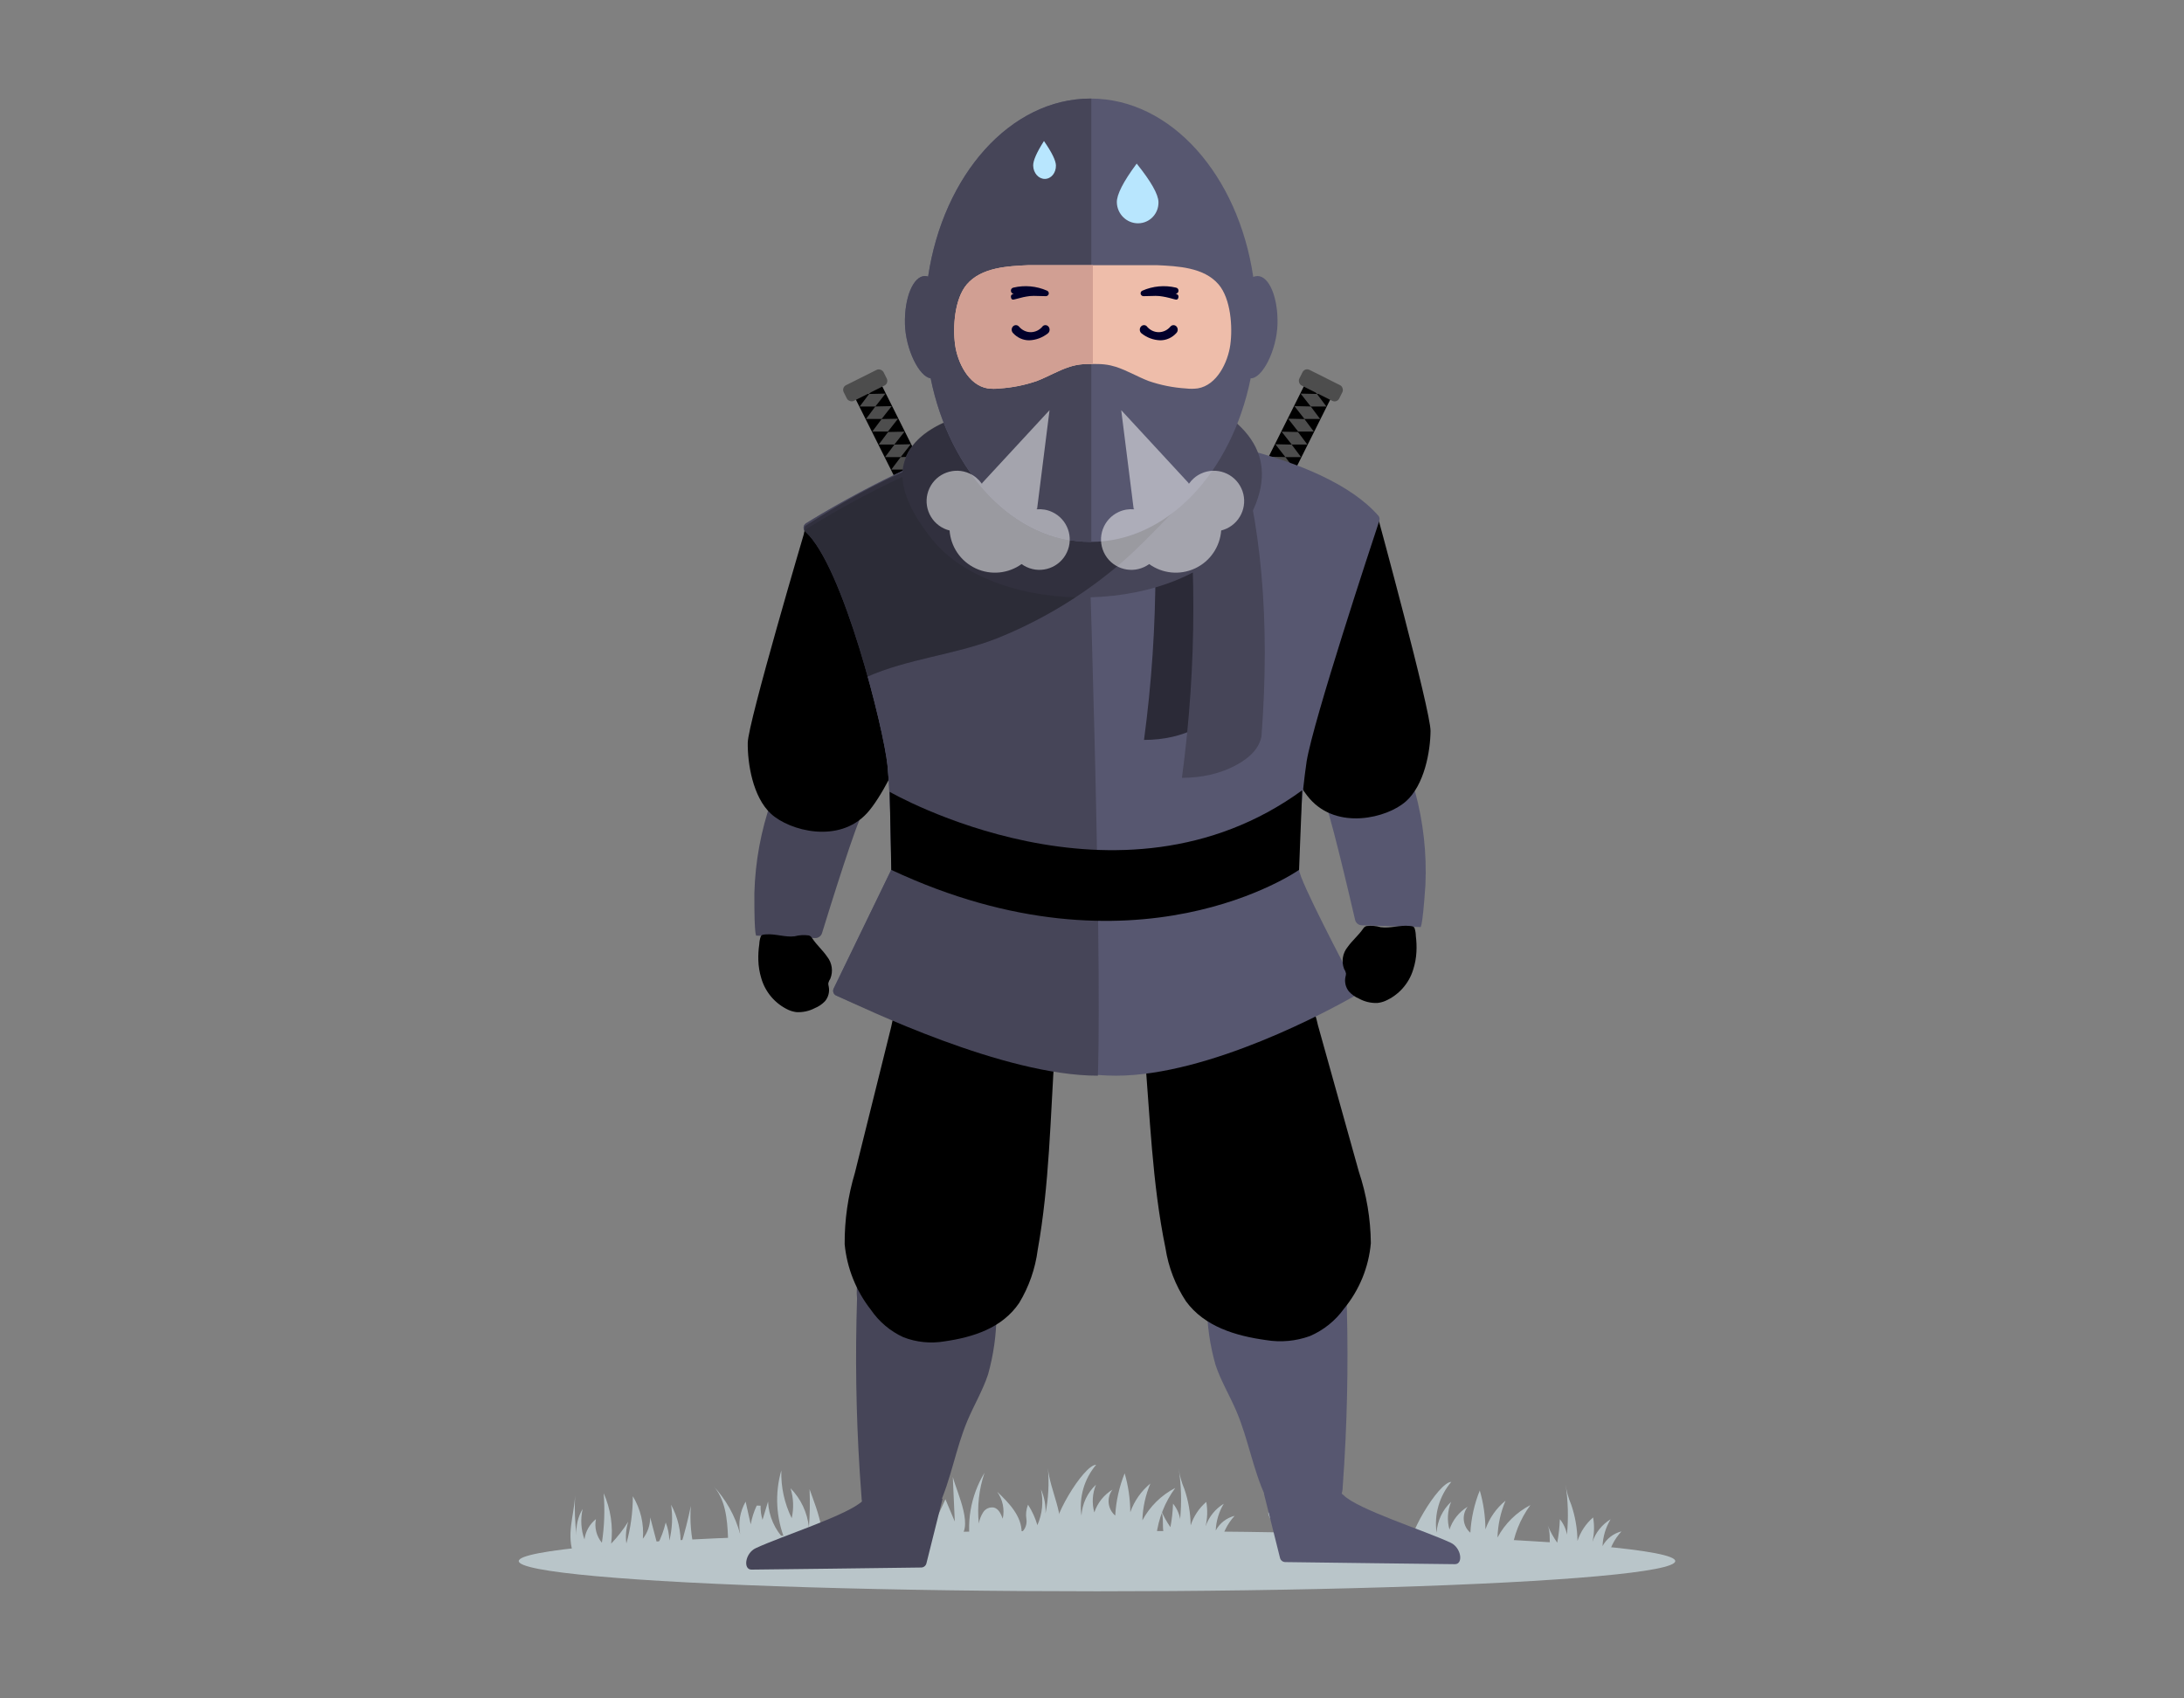 <?xml version="1.0" encoding="UTF-8"?>
<svg width="288px" height="224px" viewBox="0 0 288 224" version="1.1" xmlns="http://www.w3.org/2000/svg" xmlns:xlink="http://www.w3.org/1999/xlink">
    <rect x="0" y="0" width="288" height="224" fill="#808080" stroke="none"/>
    <title>Group 27</title>
    <g id="Extension-2.1" stroke="none" stroke-width="1" fill="none" fill-rule="evenodd">
        <g id="7.1-copy-8" transform="translate(-16, -101)">
            <g id="Group-27" transform="translate(16, 101)">
                <rect id="Rectangle" x="0" y="0" width="288" height="224"></rect>
                <g id="Group-25" transform="translate(68, 13)">
                    <g id="Group" transform="translate(0, 179)" fill="#B9C5C9" fill-rule="nonzero">
                        <ellipse id="Oval" cx="76.659" cy="13.89" rx="76.253" ry="3.987"></ellipse>
                        <path d="M123.377,3.449 C121.802,5.307 121.097,7.75 121.44,10.161 C121.53,8.603 122.217,7.14 123.357,6.075 C122.877,7.237 122.8,8.526 123.138,9.737 C123.553,8.479 124.403,7.412 125.535,6.725 C124.725,7.779 124.882,9.284 125.893,10.148 C126,8.235 126.42,6.352 127.137,4.575 C127.62,6.244 127.87,7.971 127.881,9.708 C128.4,8.227 129.316,6.917 130.53,5.923 C129.879,7.463 129.521,9.111 129.473,10.782 C130.454,8.951 131.967,7.459 133.812,6.503 C132.441,8.362 131.579,10.545 131.309,12.838 L124.17,12.954 C122.999,12.973 118.653,13.691 118.013,12.628 C117.117,11.144 121.704,3.449 123.377,3.449 Z" id="Path"></path>
                        <path d="M136.09,9.183 C136.428,9.988 136.85,10.755 137.35,11.471 C137.544,10.446 137.66,9.407 137.696,8.365 C138.178,8.952 138.5,9.653 138.632,10.402 C138.845,8.179 138.782,5.938 138.443,3.73 C138.566,4.662 138.817,5.572 139.189,6.435 C139.719,7.982 139.999,9.604 140.019,11.239 C140.41,10.036 141.123,8.962 142.081,8.136 C142.268,9.208 142.235,10.307 141.985,11.367 C142.412,10.12 143.262,9.063 144.388,8.378 C143.741,9.447 143.376,10.662 143.325,11.91 C143.849,10.945 144.752,10.243 145.817,9.974 C144.856,11.018 144.213,12.314 143.963,13.711 C141.858,13.193 139.651,13.569 137.614,13.143 C135.637,12.73 136.796,10.863 136.09,9.183 Z" id="Path"></path>
                        <path d="M108.289,12.833 C109.286,11.337 109.699,9.112 111.141,7.783 C109.953,8.557 108.932,9.564 108.142,10.742 C108.144,8.918 108.279,7.097 108.546,5.293 C107.43,5.5 106.888,7.949 106.672,8.938 C106.152,6.927 106.61,4.608 106.475,2.533 C105.434,4.295 105.412,6.488 104.865,8.331 C104.01,7.807 104.038,5.969 103.09,5.276 C103.022,6.455 103.404,7.632 103.324,8.843 C102.446,8.08 102.581,6.716 101.175,6.251 C101.064,7.235 101.671,8.182 101.537,9.221 C100.931,8.46 100.387,7.293 99.237,7.496 C99.344,8.632 100.687,9.395 100.892,10.614 C102.662,10.556 104.419,10.943 106.002,11.738 C106.505,12.028 106.97,12.42 107.464,12.733 C107.721,12.856 108.01,12.891 108.289,12.833 Z" id="Path"></path>
                        <path d="M76.546,1.189 C74.971,3.046 74.266,5.489 74.61,7.9 C74.7,6.343 75.386,4.879 76.526,3.814 C76.047,4.976 75.969,6.265 76.307,7.476 C76.722,6.219 77.572,5.151 78.704,4.464 C77.894,5.519 78.051,7.024 79.063,7.888 C79.169,5.974 79.589,4.091 80.307,2.314 C80.789,3.983 81.039,5.71 81.05,7.447 C81.569,5.966 82.486,4.657 83.699,3.662 C83.049,5.202 82.69,6.85 82.642,8.521 C83.623,6.69 85.136,5.198 86.981,4.243 C85.61,6.101 84.748,8.284 84.479,10.578 L77.34,10.693 C76.168,10.712 71.822,11.43 71.182,10.368 C70.287,8.883 74.873,1.189 76.546,1.189 Z" id="Path"></path>
                        <path d="M85.081,7.132 C85.419,7.936 85.841,8.703 86.34,9.419 C86.535,8.394 86.651,7.356 86.686,6.313 C87.169,6.9 87.491,7.602 87.623,8.35 C87.836,6.127 87.773,3.886 87.434,1.679 C87.557,2.61 87.808,3.52 88.18,4.383 C88.71,5.93 88.99,7.552 89.01,9.188 C89.401,7.984 90.114,6.911 91.072,6.084 C91.259,7.156 91.226,8.255 90.976,9.315 C91.403,8.069 92.253,7.011 93.378,6.327 C92.732,7.395 92.367,8.61 92.316,9.858 C92.839,8.893 93.743,8.191 94.808,7.922 C93.847,8.966 93.204,10.262 92.953,11.659 C90.849,11.141 88.642,11.517 86.605,11.091 C84.627,10.678 85.787,8.812 85.081,7.132 Z" id="Path"></path>
                        <path d="M70.188,1.614 C70.362,3.62 70.255,5.641 69.869,7.617 C69.922,6.522 69.716,5.431 69.269,4.43 C69.619,6.013 69.454,7.667 68.798,9.15 C68.518,8.197 68.103,7.288 67.565,6.453 C67.32,7.055 67.246,7.714 67.35,8.357 C67.45,9.008 67.213,9.666 66.72,10.104 C66.73,7.957 65.056,6.223 63.498,4.746 C64.231,5.777 64.497,7.07 64.23,8.307 C64.007,7.695 63.701,7.002 63.072,6.832 C62.526,6.733 61.973,6.968 61.664,7.429 C61.369,7.886 61.169,8.397 61.074,8.932 C60.841,6.675 61.097,4.395 61.826,2.246 C59.966,5.31 59.354,8.972 60.116,12.475 C61.862,11.851 63.743,11.714 65.56,12.078 C67.51,12.341 71.063,13.57 71.709,10.871 C72.438,7.826 70.443,4.545 70.188,1.614 Z" id="Path"></path>
                        <path d="M57.645,2.786 L57.907,8.677 L56.668,5.733 L55.497,8.284 C54.894,6.822 54.627,5.242 54.716,3.663 C53.971,6.028 53.792,8.536 54.192,10.983 C53.239,8.791 52.699,6.443 52.599,4.055 C52.297,5.682 52.16,7.335 52.191,8.99 L51.116,7.371 L50.519,8.85 C49.89,6.166 49.636,3.409 49.763,0.656 C49.199,3.707 49.006,6.816 49.19,9.914 C48.765,8.953 48.519,7.921 48.079,6.968 C47.691,5.979 46.934,5.18 45.968,4.739 C47.149,5.897 47.775,7.507 47.686,9.159 C46.742,8.573 45.683,8.2 44.581,8.066 C45.369,8.829 45.762,9.913 45.645,11.004 C45.011,9.885 43.979,9.045 42.754,8.651 C43.684,10.636 46.209,11.173 48.385,11.427 C51.352,11.774 55.365,12.391 58.173,11.013 C60.664,9.789 58.187,4.897 57.645,2.786 Z" id="Path"></path>
                        <path d="M38.756,4.409 C38.825,6.086 38.797,7.766 38.67,9.439 C38.466,7.497 37.612,5.681 36.246,4.285 C36.644,5.565 36.697,6.927 36.4,8.234 C35.436,6.274 34.966,4.107 35.033,1.923 C34.155,4.963 34.33,8.21 35.53,11.138 C34.172,9.778 33.37,7.96 33.281,6.04 L32.552,8.452 C32.366,7.847 32.28,7.216 32.297,6.583 L31.785,6.572 C31.417,7.36 31.151,8.192 30.996,9.048 L30.323,6.051 C29.574,7.356 29.321,8.888 29.611,10.364 C28.959,7.928 27.703,5.696 25.961,3.873 C27.66,5.642 27.905,8.316 28.003,10.768 C27.989,10.934 28.038,11.099 28.138,11.231 C28.293,11.345 28.489,11.391 28.679,11.358 C31.847,11.258 34.838,12.836 37.997,13.111 C42.523,13.504 39.517,6.624 38.756,4.409 Z" id="Path"></path>
                        <path d="M7.837,5.233 C7.746,6.992 7.809,8.755 8.027,10.503 C7.921,9.282 8.205,8.058 8.836,7.008 C8.527,8.344 8.608,9.742 9.072,11.034 C9.212,9.978 9.755,9.018 10.587,8.354 C10.363,9.459 10.651,10.605 11.371,11.473 C11.7,9.31 11.778,7.117 11.604,4.936 C12.53,7.024 12.872,9.324 12.591,11.591 C13.439,10.706 14.192,9.736 14.839,8.696 C14.552,9.625 14.469,10.606 14.598,11.57 C15.165,9.542 15.451,7.446 15.451,5.341 C16.475,7.021 16.938,8.984 16.773,10.946 C17.402,10.14 17.742,9.147 17.74,8.126 L18.695,11.753 C19.179,10.817 19.545,9.825 19.786,8.8 C20.086,9.563 20.247,10.373 20.263,11.193 C20.652,9.645 20.73,8.035 20.494,6.456 C21.397,8.121 21.831,10 21.751,11.893 C22.287,10.158 22.736,8.399 23.099,6.617 C22.95,8.606 23.12,10.606 23.603,12.541 C19.943,13.349 16.159,14.159 12.478,13.45 C11.086,13.016 9.627,12.837 8.171,12.922 C7.989,12.964 7.826,13.068 7.709,13.215 C6.616,10.433 7.694,7.985 7.837,5.233 Z" id="Path"></path>
                    </g>
                    <path d="M98.664,183.956 L100.794,192.477 C100.873,192.794 101.156,193.018 101.484,193.023 C104.888,193.067 122.836,193.299 123.861,193.299 C124.994,193.299 124.708,191.125 123.295,190.467 C119.791,188.837 111.056,186.084 109.166,184.194 C107.05,182.078 98.664,183.956 98.664,183.956 Z" id="Path" fill="#575770" fill-rule="nonzero"></path>
                    <path d="M109.056,183.178 C109.054,183.531 108.98,183.879 108.838,184.201 C108.389,185.059 107.215,185.141 106.248,185.11 L99.553,184.894 C99.414,184.903 99.274,184.871 99.153,184.801 C99.062,184.724 98.993,184.626 98.951,184.515 C97.233,180.885 96.62,176.823 95.045,173.129 C94.169,171.076 93,169.146 92.293,167.03 C91.558,164.455 91.173,161.793 91.147,159.115 C92.401,159.113 93.653,159.036 94.898,158.885 C98.462,158.525 102.149,158.125 105.245,156.325 C106.512,155.589 107.841,154.389 109.355,154.243 C109.554,155.13 109.611,156.044 109.526,156.95 C109.561,157.907 109.591,158.863 109.615,159.82 C109.662,161.69 109.687,163.559 109.69,165.43 C109.696,169.214 109.612,172.997 109.438,176.779 C109.339,178.913 109.212,181.047 109.056,183.178 Z" id="Mask" fill="#575770" fill-rule="nonzero"></path>
                    <path d="M56.296,184.672 L54.165,193.193 C54.086,193.511 53.803,193.735 53.476,193.739 C50.072,193.783 32.123,194.015 31.098,194.015 C29.966,194.015 30.251,191.842 31.665,191.184 C35.169,189.553 43.904,186.801 45.794,184.911 C47.91,182.795 56.296,184.672 56.296,184.672 Z" id="Path" fill="#464558" fill-rule="nonzero"></path>
                    <g id="Group" transform="translate(95, 35)" fill-rule="nonzero">
                        <rect id="Rectangle" fill="#000000" transform="translate(6.703, 11.774) rotate(-63.433) translate(-6.703, -11.774) " x="-3.055" y="9.827" width="19.517" height="3.894"></rect>
                        <polygon id="Path" fill="#4D4D4D" points="9.345 2.256 12.736 3.951 10.674 3.951"></polygon>
                        <polygon id="Path" fill="#4D4D4D" points="8.515 3.915 10.669 3.961 11.906 5.611 9.844 5.611"></polygon>
                        <polygon id="Path" fill="#4D4D4D" points="7.691 5.563 9.844 5.609 11.082 7.259 9.019 7.259"></polygon>
                        <polygon id="Path" fill="#4D4D4D" points="6.86 7.223 9.014 7.269 10.251 8.919 8.189 8.919"></polygon>
                        <polygon id="Path" fill="#4D4D4D" points="6.006 8.931 8.16 8.976 9.397 10.626 7.335 10.626"></polygon>
                        <polygon id="Path" fill="#4D4D4D" points="5.176 10.59 7.33 10.636 8.567 12.286 6.505 12.286"></polygon>
                        <polygon id="Path" fill="#4D4D4D" points="4.352 12.238 6.506 12.284 7.743 13.934 5.681 13.934"></polygon>
                        <polygon id="Path" fill="#4D4D4D" points="3.522 13.898 5.675 13.944 6.913 15.594 4.85 15.594"></polygon>
                        <polygon id="Path" fill="#4D4D4D" points="2.706 15.528 4.86 15.574 6.097 17.224 4.035 17.224"></polygon>
                        <polygon id="Path" fill="#4D4D4D" points="1.876 17.188 4.03 17.234 5.267 18.884 3.205 18.884"></polygon>
                        <polygon id="Path" fill="#4D4D4D" points="1.052 18.836 3.206 18.882 4.443 20.532 2.381 20.532"></polygon>
                        <rect id="Rectangle" fill="#4D4D4D" transform="translate(11.18, 2.825) rotate(26.574) translate(-11.18, -2.825) " x="8.239" y="1.67" width="5.881" height="2.31" rx="0.68"></rect>
                    </g>
                    <g id="Group" transform="translate(42, 35)" fill-rule="nonzero">
                        <rect id="Rectangle" fill="#000000" transform="translate(8.573, 11.774) rotate(-26.567) translate(-8.573, -11.774) " x="6.626" y="2.016" width="3.894" height="19.517"></rect>
                        <polygon id="Path" fill="#4D4D4D" points="5.931 2.256 2.54 3.951 4.602 3.951"></polygon>
                        <polygon id="Path" fill="#4D4D4D" points="6.761 3.915 4.607 3.961 3.37 5.611 5.432 5.611"></polygon>
                        <polygon id="Path" fill="#4D4D4D" points="7.586 5.563 5.432 5.609 4.195 7.259 6.257 7.259"></polygon>
                        <polygon id="Path" fill="#4D4D4D" points="8.416 7.223 6.262 7.269 5.025 8.919 7.087 8.919"></polygon>
                        <polygon id="Path" fill="#4D4D4D" points="9.27 8.931 7.116 8.976 5.879 10.626 7.941 10.626"></polygon>
                        <polygon id="Path" fill="#4D4D4D" points="10.1 10.59 7.946 10.636 6.709 12.286 8.771 12.286"></polygon>
                        <polygon id="Path" fill="#4D4D4D" points="10.924 12.238 8.771 12.284 7.533 13.934 9.595 13.934"></polygon>
                        <polygon id="Path" fill="#4D4D4D" points="11.755 13.898 9.601 13.944 8.364 15.594 10.426 15.594"></polygon>
                        <polygon id="Path" fill="#4D4D4D" points="12.57 15.528 10.416 15.574 9.179 17.224 11.241 17.224"></polygon>
                        <polygon id="Path" fill="#4D4D4D" points="13.4 17.188 11.246 17.234 10.009 18.884 12.071 18.884"></polygon>
                        <polygon id="Path" fill="#4D4D4D" points="14.224 18.836 12.071 18.882 10.833 20.532 12.896 20.532"></polygon>
                        <rect id="Rectangle" fill="#4D4D4D" transform="translate(4.096, 2.825) rotate(153.426) translate(-4.096, -2.825) " x="1.156" y="1.67" width="5.881" height="2.31" rx="0.68"></rect>
                    </g>
                    <g id="Path-+-Path-+-Path-+-Path-+-Path-+-Path-+-Path-+-Path-+-Path-+-Path-+-Path-+-Path-Mask" transform="translate(106.464, 90.703)" fill="#575770" fill-rule="nonzero">
                        <path d="M12.135,0.685 C13.225,4.687 13.687,8.834 13.506,12.977 C13.09,19.206 12.82,18.563 12.82,18.563 L5.109,18.335 C4.686,18.323 4.325,18.027 4.229,17.614 C3.518,14.537 0.665,2.324 0.03,1.599 C-0.697,0.768 12.135,0.685 12.135,0.685 Z" id="Mask"></path>
                    </g>
                    <g id="Group" transform="translate(96, 54)" fill="#000000" fill-rule="nonzero">
                        <path d="M17.623,0.935 C17.623,0.935 24.662,26.744 24.642,29.402 C24.621,32.06 23.853,36.545 21.361,38.725 C18.869,40.905 12.35,42.504 8.716,38.351 C5.082,34.199 0.244,19.955 0.244,19.955 L17.623,0.935 Z" id="Path"></path>
                    </g>
                    <path d="M111.184,141.512 C112.204,144.559 112.74,147.747 112.771,150.961 C112.491,154.132 111.257,157.145 109.231,159.602 C108.09,161.193 106.535,162.441 104.736,163.213 C102.892,163.882 100.907,164.066 98.971,163.748 C94.926,163.188 90.842,161.969 88.395,158.632 C86.998,156.514 86.076,154.119 85.689,151.612 C83.915,143.002 83.65,134.109 82.898,125.399 C82.836,124.952 82.797,124.501 82.782,124.049 L90.674,121.836 C92.993,121.14 95.351,120.583 97.736,120.169 C98.943,119.975 100.163,119.87 101.385,119.856 C102.521,119.746 103.668,119.858 104.762,120.184 C105.536,120.544 105.602,121.529 105.798,122.231 C106.14,123.455 106.482,124.679 106.824,125.904 L108.876,133.249 L111.184,141.512 Z" id="Path" fill="#000000" fill-rule="nonzero"></path>
                    <path d="M45.609,184.488 C45.613,184.84 45.688,185.188 45.832,185.51 C46.284,186.366 47.459,186.442 48.426,186.407 L55.119,186.16 C55.259,186.168 55.398,186.135 55.52,186.065 C55.61,185.987 55.679,185.889 55.72,185.778 C57.421,182.14 58.015,178.075 59.573,174.373 C60.439,172.316 61.599,170.381 62.296,168.261 C63.019,165.683 63.392,163.019 63.405,160.341 C62.151,160.345 60.898,160.274 59.653,160.129 C56.088,159.785 52.399,159.403 49.294,157.617 C48.024,156.887 46.689,155.694 45.175,155.554 C44.98,156.443 44.926,157.357 45.016,158.262 C44.985,159.219 44.96,160.176 44.94,161.133 C44.902,163.003 44.886,164.872 44.891,166.742 C44.903,170.527 45.005,174.309 45.197,178.09 C45.306,180.225 45.443,182.357 45.609,184.488 Z" id="Mask" fill="#464558" fill-rule="nonzero"></path>
                    <path d="M44.739,141.664 C43.821,144.723 43.364,147.901 43.384,151.095 C43.686,154.246 44.883,157.245 46.834,159.737 C47.906,161.309 49.384,162.561 51.111,163.359 C52.835,164.032 54.711,164.224 56.536,163.914 C60.328,163.369 64.149,162.166 66.4,158.843 C67.691,156.704 68.523,154.32 68.841,151.842 C70.384,143.25 70.504,134.37 71.085,125.675 C71.093,125.555 71.218,124.34 71.175,124.327 L63.727,122.089 C61.545,121.387 59.32,120.823 57.067,120.399 C55.933,120.201 54.785,120.092 53.634,120.073 C52.567,119.959 51.489,120.067 50.466,120.389 C49.743,120.746 49.695,121.729 49.521,122.429 C49.217,123.65 48.914,124.872 48.61,126.093 L46.788,133.421 L44.739,141.664 Z" id="Path" fill="#000000" fill-rule="nonzero"></path>
                    <g id="Group" transform="translate(30, 56)" fill-rule="nonzero">
                        <g transform="translate(0, 36)" fill="#464558" id="Path-+-Path-+-Path-+-Path-+-Path-+-Path-+-Path-+-Path-+-Path-+-Path-+-Path-+-Path-Mask">
                            <g transform="translate(0.842, 0.27)">
                                <path d="M2.88,0.346 C1.507,4.259 0.75,8.363 0.636,12.509 C0.606,18.752 0.921,18.129 0.921,18.129 L8.629,18.452 C9.052,18.47 9.433,18.2 9.558,17.795 C10.487,14.777 14.204,2.799 14.889,2.121 C15.674,1.344 2.88,0.346 2.88,0.346 Z" id="Mask"></path>
                            </g>
                        </g>
                        <g fill="#000000" id="Path">
                            <path d="M8.235,0.644 C8.235,0.644 0.641,26.296 0.605,28.954 C0.568,31.611 1.24,36.112 3.684,38.345 C6.128,40.579 12.612,42.318 16.334,38.244 C20.056,34.171 25.2,20.034 25.2,20.034 L8.235,0.644 Z"></path>
                        </g>
                        <g transform="translate(1, 54)" fill="#000000" id="Path">
                            <g>
                                <path d="M1.378,5.982 C1.907,7.858 3.236,9.406 5.01,10.213 C5.334,10.352 5.676,10.445 6.025,10.489 C6.865,10.535 7.702,10.353 8.447,9.962 C8.954,9.759 9.411,9.448 9.788,9.052 C10.236,8.521 10.419,7.815 10.286,7.133 C10.244,6.988 10.223,6.837 10.224,6.686 C10.273,6.468 10.364,6.262 10.493,6.08 C10.888,5.106 10.726,3.995 10.071,3.173 C9.494,2.321 8.695,1.635 8.125,0.778 C8.065,0.675 7.99,0.582 7.903,0.502 C7.824,0.443 7.735,0.399 7.64,0.373 C7.015,0.286 6.38,0.327 5.771,0.491 C4.502,0.636 3.263,0.132 1.995,0.237 C1.721,0.26 1.45,0.253 1.319,0.501 C1.203,0.839 1.138,1.191 1.124,1.547 C1.02,2.239 0.979,2.939 1,3.639 C1.022,4.433 1.15,5.221 1.378,5.982 L1.378,5.982 Z"></path>
                            </g>
                        </g>
                    </g>
                    <path d="M38.2,57.119 C38.037,56.975 37.951,56.764 37.968,56.548 C37.985,56.331 38.103,56.136 38.286,56.02 C42.284,53.511 59.412,43.242 71.976,43.242 C86.12,43.242 106.612,46.835 113.762,55.016 C113.919,55.198 113.968,55.45 113.891,55.677 C112.834,58.862 105.222,81.905 104.304,87.415 C103.617,92.155 103.287,96.939 103.317,101.728 C103.317,103.032 109.442,114.672 110.903,117.431 C111.077,117.759 110.958,118.167 110.635,118.35 C107.424,120.178 91.5,128.873 79.133,128.873 C66.664,128.873 46.16,120.034 42.271,118.306 C42.1,118.23 41.968,118.089 41.904,117.914 C41.84,117.739 41.851,117.545 41.932,117.378 L49.451,101.871 C49.496,101.777 49.52,101.674 49.52,101.569 C49.517,100.353 49.481,92.455 49.026,87.909 C48.557,83.217 43.181,61.575 38.2,57.119 Z" id="Path" fill="#575770" fill-rule="nonzero"></path>
                    <path d="M38.2,57.119 C38.037,56.975 37.951,56.764 37.968,56.548 C37.985,56.331 38.103,56.136 38.286,56.02 C42.284,53.511 62.436,41.811 75,41.811 C75.588,55.532 77.345,111.105 76.776,128.873 C64.307,128.873 46.16,120.034 42.271,118.306 C42.1,118.23 41.968,118.089 41.904,117.914 C41.84,117.739 41.851,117.545 41.932,117.378 L49.451,101.871 C49.496,101.777 49.52,101.674 49.52,101.569 C49.517,100.353 49.481,92.455 49.026,87.909 C48.557,83.217 43.181,61.575 38.2,57.119 Z" id="Path" fill="#464558" fill-rule="nonzero"></path>
                    <g id="Group-8" transform="translate(38, 39)">
                        <path d="M49.093,6.166 C49.052,6.214 49.007,6.262 48.965,6.313 C47.648,7.85 54.756,10.48 53.263,11.843 C48.91,15.816 44.744,20.068 40.092,23.695 C35.627,27.241 30.668,30.117 25.372,32.231 C19.808,34.392 13.719,34.868 8.261,37.299 C6.142,29.815 3.121,21.458 0.233,18.877 C0.071,18.733 -0.015,18.521 0.002,18.305 C0.019,18.089 0.137,17.893 0.319,17.776 C4.318,15.269 21.447,5 34.011,5 C39.06,5.021 44.101,5.41 49.093,6.166 Z" id="Path" fill="#000000" fill-rule="nonzero" opacity="0.1"></path>
                        <g id="Group-2" transform="translate(13, 0)">
                            <path d="M31.859,0.638 L38.859,0.638 C40.604,6.162 41.767,12.214 42.348,18.795 C42.93,25.375 42.93,32.483 42.348,40.12 C42.053,41.642 40.89,42.933 38.859,43.991 C36.829,45.05 34.496,45.582 31.859,45.589 C32.864,38.097 33.366,30.605 33.366,23.114 C33.366,15.622 32.864,8.13 31.859,0.638 Z" id="Rectangle-Copy" fill="#2B2A37"></path>
                            <path d="M5.623,3.661 C-1.235,6.809 -1.82,11.946 3.868,19.072 C12.401,29.76 37.295,29.377 44.848,17.779 C49.883,10.047 47.485,4.121 37.655,-3.55271368e-14 L5.623,3.661 Z" id="Path-4" fill="#464558"></path>
                            <path d="M36.859,5.638 L43.859,5.638 C45.604,11.162 46.767,17.214 47.348,23.795 C47.93,30.375 47.93,37.483 47.348,45.12 C47.053,46.642 45.89,47.933 43.859,48.991 C41.829,50.05 39.496,50.582 36.859,50.589 C37.864,43.097 38.366,35.605 38.366,28.114 C38.366,20.622 37.864,13.13 36.859,5.638 Z" id="Rectangle" fill="#464558"></path>
                        </g>
                        <path d="M49.093,6.166 C49.052,6.214 49.007,6.262 48.965,6.313 C47.648,7.85 54.191,10.231 52.698,11.594 C48.345,15.567 44.744,20.068 40.092,23.695 C35.627,27.241 30.668,30.117 25.372,32.231 C19.808,34.392 13.719,34.868 8.261,37.299 C6.142,29.815 3.121,21.458 0.233,18.877 C0.071,18.733 -0.015,18.521 0.002,18.305 C0.019,18.089 0.05,17.453 0.233,17.337 C2.141,16.14 7.019,12.95 13,10.284 C13.738,1.892 28.796,0.293 34.011,5 C39.06,5.021 44.101,5.41 49.093,6.166 Z" id="Path" fill="#000000" fill-rule="nonzero" opacity="0.3"></path>
                    </g>
                    <g id="Group" transform="translate(49, 91)" fill="#000000" fill-rule="nonzero">
                        <path d="M0.322,0.437 C0.322,0.437 30.506,17.884 54.721,0.227 L54.301,10.729 C54.301,10.729 32.818,25.863 0.532,10.729 L0.322,0.437 Z" id="Path"></path>
                    </g>
                    <g id="Group" transform="translate(109, 109)" fill="#000000" fill-rule="nonzero">
                        <g id="Path">
                            <path d="M9.354,5.878 C8.785,7.742 7.423,9.261 5.632,10.03 C5.305,10.162 4.962,10.247 4.611,10.284 C3.77,10.311 2.938,10.111 2.201,9.705 C1.699,9.49 1.248,9.17 0.881,8.766 C0.444,8.225 0.276,7.516 0.424,6.837 C0.469,6.693 0.493,6.542 0.495,6.391 C0.451,6.172 0.364,5.964 0.239,5.779 C-0.134,4.797 0.051,3.69 0.724,2.883 C1.32,2.043 2.133,1.374 2.721,0.529 C2.783,0.428 2.86,0.337 2.949,0.259 C3.029,0.201 3.119,0.159 3.215,0.135 C3.841,0.062 4.476,0.116 5.081,0.294 C6.347,0.466 7.596,-0.012 8.861,0.121 C9.135,0.15 9.406,0.148 9.532,0.4 C9.64,0.74 9.698,1.093 9.704,1.45 C9.793,2.144 9.819,2.844 9.783,3.543 C9.743,4.337 9.599,5.122 9.354,5.878 Z"></path>
                        </g>
                    </g>
                    <g id="Group-20" transform="translate(51.33, 0)">
                        <g id="Group-5">
                            <path d="M46.526,23.406 C46.323,23.403 46.121,23.446 45.937,23.534 C43.954,10.117 35.108,-2.30926389e-13 24.495,-2.30926389e-13 C13.896,-2.30926389e-13 5.059,10.089 3.06,23.479 C2.915,23.428 2.762,23.403 2.609,23.406 C1.085,23.444 -0.081,26.274 0.004,29.727 C0.088,33.077 1.895,36.709 3.394,36.889 C5.91,49.322 14.403,58.47 24.495,58.47 C34.585,58.47 43.077,49.326 45.594,36.896 L45.603,36.896 C47.127,36.934 49.045,33.18 49.131,29.727 C49.216,26.274 48.05,23.444 46.526,23.406 Z" id="Path" fill="#575770"></path>
                            <path d="M24.577,0.002 C24.55,0.002 24.522,2.00000002e-05 24.495,2.00000002e-05 C13.896,2.00000002e-05 5.059,10.09 3.06,23.479 C2.915,23.428 2.762,23.403 2.609,23.406 C1.085,23.444 -0.081,26.274 0.004,29.727 C0.088,33.077 1.895,36.709 3.394,36.889 C5.91,49.323 14.403,58.47 24.495,58.47 C24.522,58.47 24.55,58.468 24.577,58.468 L24.577,0.002 Z" id="Path" fill="#464558"></path>
                            <path d="M41.367,24.516 C39.433,22.247 35.954,22.101 33.204,21.972 L16.322,21.972 C13.572,22.101 10.093,22.247 8.159,24.516 C6.553,26.401 6.295,30.115 6.616,32.462 C6.933,34.778 8.373,37.801 10.909,38.223 C11.431,38.293 11.959,38.296 12.482,38.232 C14.153,38.127 15.802,37.798 17.386,37.253 C18.858,36.689 20.22,35.862 21.726,35.378 C22.291,35.197 22.876,35.082 23.468,35.036 C24.065,34.989 24.666,35.01 25.265,35.012 L25.374,35.013 C25.959,35.011 26.543,35.071 27.114,35.193 C27.346,35.244 27.574,35.306 27.8,35.378 C29.306,35.862 30.668,36.689 32.14,37.253 C33.724,37.798 35.373,38.127 37.044,38.232 C37.567,38.296 38.095,38.293 38.618,38.223 C41.153,37.801 42.593,34.778 42.91,32.462 C43.231,30.115 42.973,26.401 41.367,24.516 Z" id="Path" fill="#EEBDAA"></path>
                            <path d="M24.784,21.973 L24.784,35.008 C24.344,35.005 23.904,35.002 23.467,35.035 C22.875,35.082 22.291,35.197 21.726,35.378 C20.219,35.861 18.859,36.687 17.386,37.253 C15.802,37.797 14.152,38.126 12.481,38.232 C11.959,38.296 11.43,38.293 10.909,38.224 C8.372,37.8 6.934,34.777 6.615,32.46 C6.296,30.113 6.553,26.401 8.16,24.515 C10.094,22.246 13.572,22.102 16.322,21.973 L24.784,21.973 Z" id="Path" fill="#D19F93"></path>
                            <path d="M33.665,31.881 C32.774,31.855 31.913,31.534 31.196,30.963 C30.951,30.764 30.9,30.388 31.084,30.122 C31.268,29.856 31.616,29.802 31.862,30.001 C32.252,30.504 32.825,30.8 33.432,30.811 C34.039,30.822 34.621,30.547 35.026,30.058 C35.243,29.824 35.594,29.824 35.811,30.059 C36.028,30.293 36.028,30.673 35.811,30.907 C35.249,31.537 34.473,31.889 33.665,31.881 Z" id="Path" fill="#01002B" fill-rule="nonzero"></path>
                            <path d="M35.457,26.45 C35.766,26.536 36.034,26.62 36.076,26.131 C36.107,25.784 35.563,25.697 35.696,25.714 C35.911,25.741 36.047,25.587 36.076,25.373 C36.099,25.159 35.95,24.964 35.737,24.932 C34.255,24.582 32.699,24.725 31.306,25.339 C31.134,25.414 31.043,25.603 31.092,25.784 C31.143,25.963 31.316,26.08 31.501,26.06 L32.565,26.037 C32.897,26.016 33.231,26.02 33.564,26.048 C34.204,26.126 34.637,26.221 35.457,26.45 Z" id="Path" fill="#01002B" fill-rule="nonzero"></path>
                            <g id="Group-33" transform="translate(16.079, 28.744) scale(-1, 1) translate(-16.079, -28.744) translate(13.079, 24.744)" fill="#01002B" fill-rule="nonzero">
                                <path d="M2.691,7.137 C1.801,7.11 0.94,6.79 0.223,6.219 C-0.023,6.02 -0.073,5.643 0.111,5.378 C0.295,5.112 0.643,5.058 0.888,5.257 C1.278,5.76 1.851,6.055 2.458,6.066 C3.065,6.077 3.647,5.802 4.052,5.313 C4.269,5.079 4.621,5.08 4.837,5.314 C5.054,5.548 5.054,5.928 4.838,6.163 C4.276,6.792 3.5,7.144 2.691,7.137 Z" id="Path"></path>
                                <path d="M4.483,1.706 C4.793,1.792 5.06,1.875 5.103,1.387 C5.133,1.039 4.589,0.953 4.723,0.969 C4.938,0.996 5.073,0.843 5.103,0.628 C5.126,0.414 4.977,0.22 4.764,0.187 C3.282,-0.163 1.726,-0.019 0.332,0.595 C0.16,0.669 0.069,0.859 0.118,1.039 C0.17,1.219 0.342,1.335 0.527,1.316 L1.591,1.292 C1.924,1.272 2.258,1.276 2.59,1.303 C3.231,1.382 3.663,1.477 4.483,1.706 Z" id="Path"></path>
                            </g>
                        </g>
                        <path d="M30.692,16.452 C32.208,16.464 33.427,15.227 33.415,13.69 C33.407,12.665 32.479,10.961 30.631,8.576 C28.819,10.933 27.918,12.624 27.926,13.648 C27.938,15.185 29.176,16.441 30.692,16.452 Z" id="Oval" fill="#B8E6FE" transform="translate(30.67, 12.514) rotate(-1) translate(-30.67, -12.514) "></path>
                        <path d="M18.413,10.598 C19.241,10.605 19.907,9.82 19.901,8.845 C19.896,8.194 19.389,7.112 18.379,5.598 C17.389,7.094 16.896,8.168 16.901,8.818 C16.907,9.794 17.584,10.591 18.413,10.598 Z" id="Oval-Copy-3" fill="#B8E6FE" transform="translate(18.401, 8.098) rotate(-1) translate(-18.401, -8.098) "></path>
                    </g>
                    <g id="Group-21" opacity="0.508" transform="translate(54.188, 41.095)" fill="#FFFFFF">
                        <path d="M16.213,6.82121026e-13 L14.572,13.027 L14.497,12.991 L14.535,13.079 L14.535,13.079 C15.209,13.018 15.909,13.131 16.567,13.438 C18.569,14.371 19.436,16.751 18.502,18.754 C17.568,20.756 15.188,21.622 13.186,20.688 C12.95,20.578 12.73,20.448 12.526,20.301 C10.822,21.528 8.52,21.823 6.48,20.871 C4.44,19.92 3.186,17.967 3.031,15.871 C2.788,15.812 2.546,15.727 2.31,15.617 C0.308,14.683 -0.558,12.303 0.376,10.301 C1.309,8.299 3.689,7.433 5.691,8.366 C6.35,8.673 6.886,9.137 7.275,9.692 L7.365,9.665 L7.305,9.638 L16.213,6.82121026e-13 Z" id="Path"></path>
                        <path d="M39.213,-2.25597319e-13 L37.572,13.027 L37.497,12.991 L37.535,13.079 L37.535,13.079 C38.209,13.018 38.909,13.131 39.567,13.438 C41.569,14.371 42.436,16.751 41.502,18.754 C40.568,20.756 38.188,21.622 36.186,20.688 C35.95,20.578 35.73,20.448 35.526,20.301 C33.822,21.528 31.52,21.823 29.48,20.871 C27.44,19.92 26.186,17.967 26.031,15.871 C25.788,15.812 25.546,15.727 25.31,15.617 C23.308,14.683 22.442,12.303 23.376,10.301 C24.309,8.299 26.689,7.433 28.691,8.366 C29.35,8.673 29.886,9.137 30.275,9.692 L30.365,9.665 L30.305,9.638 L39.213,-2.25597319e-13 Z" id="Path" transform="translate(32.439, 10.718) scale(-1, 1) translate(-32.439, -10.718) "></path>
                    </g>
                </g>
            </g>
        </g>
    </g>
</svg>

